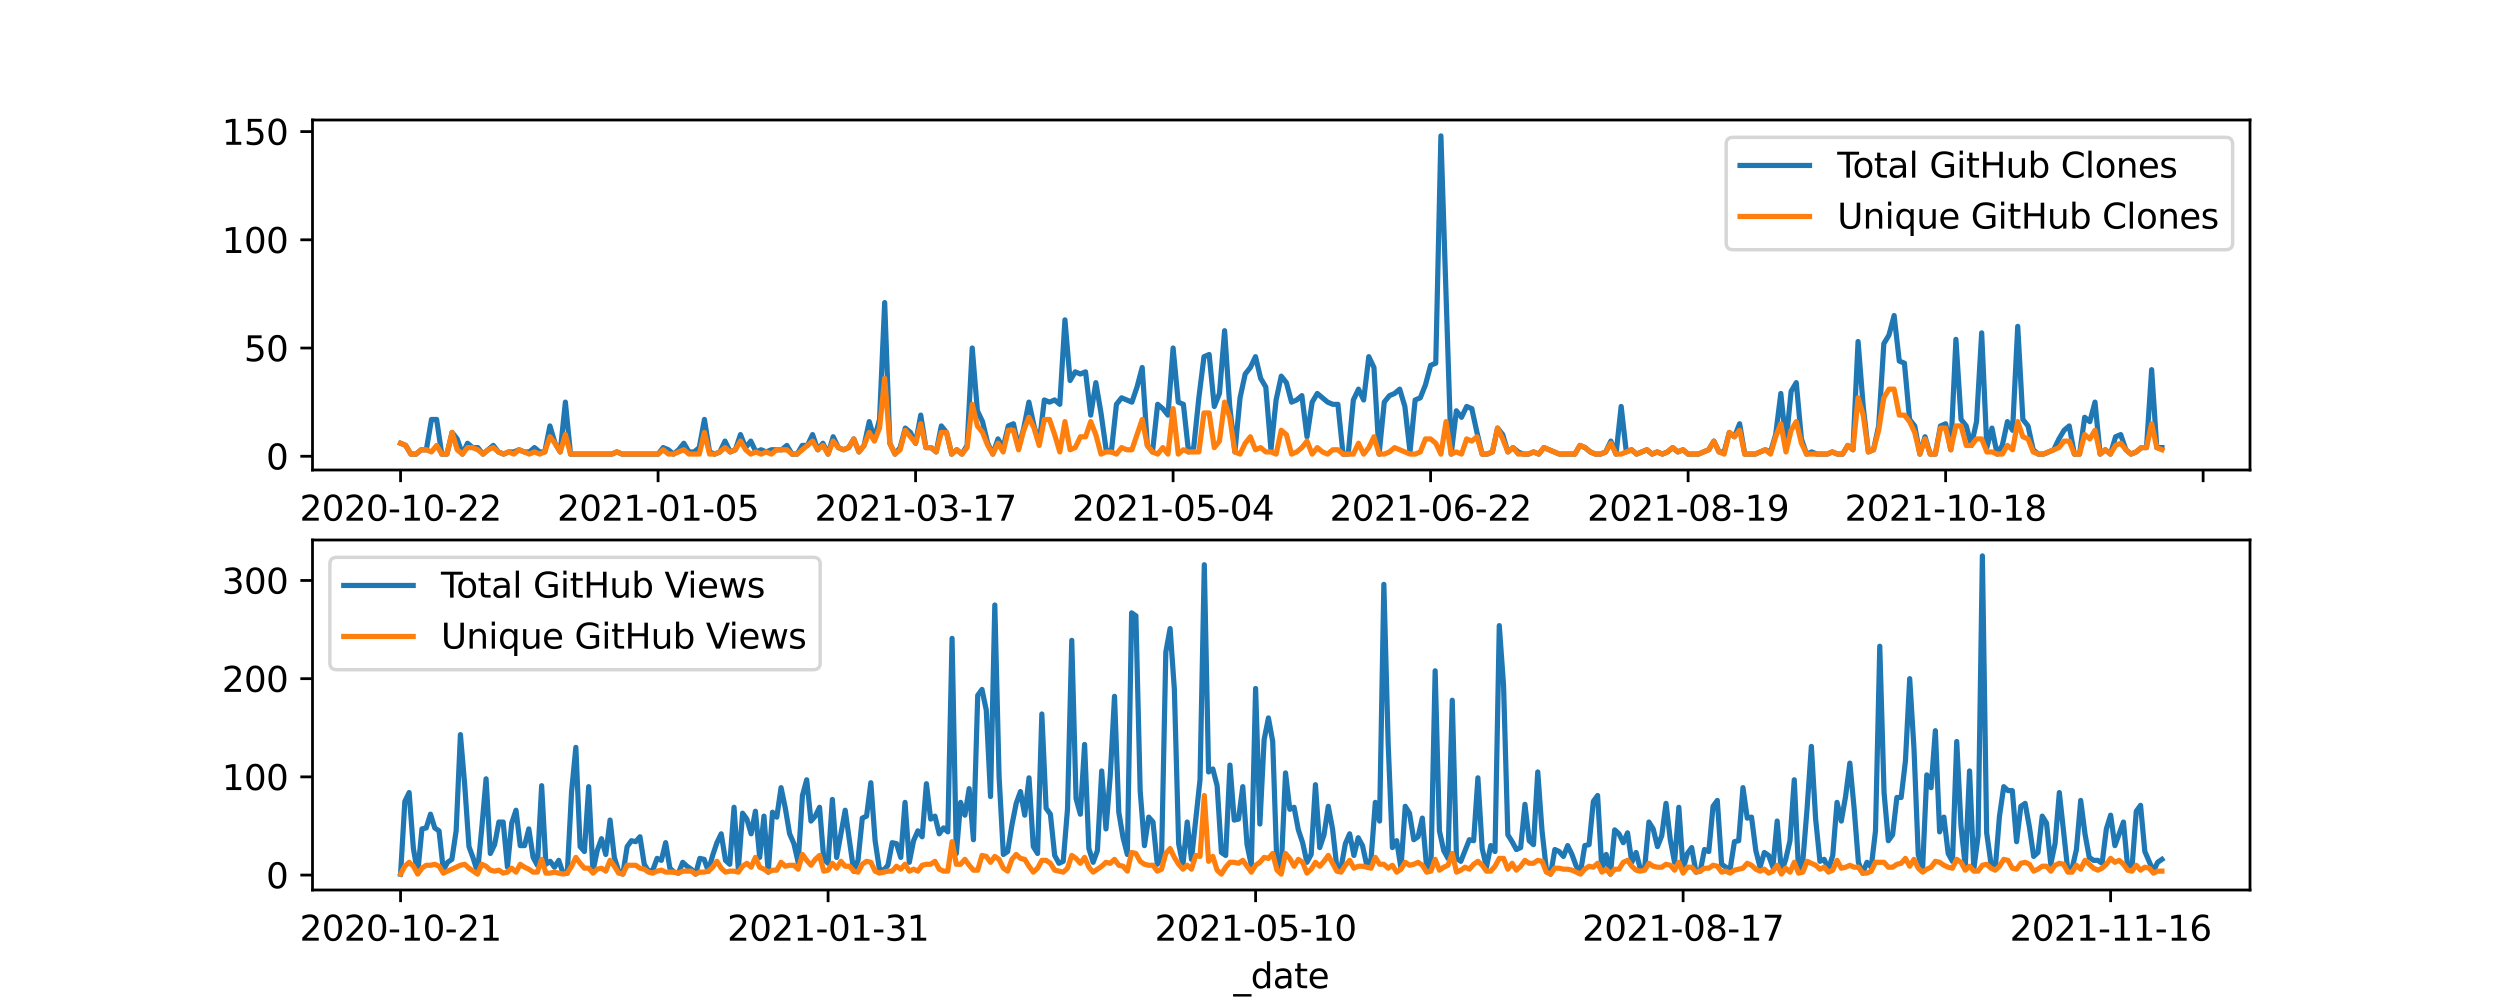 <?xml version="1.0" encoding="utf-8" standalone="no"?>
<!DOCTYPE svg PUBLIC "-//W3C//DTD SVG 1.1//EN"
  "http://www.w3.org/Graphics/SVG/1.1/DTD/svg11.dtd">
<svg xmlns:xlink="http://www.w3.org/1999/xlink" width="720pt" height="288pt" viewBox="0 0 720 288" xmlns="http://www.w3.org/2000/svg" version="1.1">
 <defs>
  <style type="text/css">*{stroke-linejoin: round; stroke-linecap: butt}</style>
 </defs>
 <g id="figure_1">
  <g id="patch_1">
   <path d="M 0 288 
L 720 288 
L 720 0 
L 0 0 
z
" style="fill: #ffffff"/>
  </g>
  <g id="axes_1">
   <g id="patch_2">
    <path d="M 90 135.36 
L 648 135.36 
L 648 34.56 
L 90 34.56 
z
" style="fill: #ffffff"/>
   </g>
   <g id="matplotlib.axis_1">
    <g id="xtick_1">
     <g id="line2d_1">
      <defs>
       <path id="m0b7c41b68e" d="M 0 0 
L 0 3.5 
" style="stroke: #000000; stroke-width: 0.8"/>
      </defs>
      <g>
       <use xlink:href="#m0b7c41b68e" x="115.364" y="135.36" style="stroke: #000000; stroke-width: 0.8"/>
      </g>
     </g>
     <g id="text_1">
      <!-- 2020-10-22 -->
      <g transform="translate(86.306 149.958)scale(0.1 -0.1)">
       <defs>
        <path id="DejaVuSans-32" d="M 1228 531 
L 3431 531 
L 3431 0 
L 469 0 
L 469 531 
Q 828 903 1448 1529 
Q 2069 2156 2228 2338 
Q 2531 2678 2651 2914 
Q 2772 3150 2772 3378 
Q 2772 3750 2511 3984 
Q 2250 4219 1831 4219 
Q 1534 4219 1204 4116 
Q 875 4013 500 3803 
L 500 4441 
Q 881 4594 1212 4672 
Q 1544 4750 1819 4750 
Q 2544 4750 2975 4387 
Q 3406 4025 3406 3419 
Q 3406 3131 3298 2873 
Q 3191 2616 2906 2266 
Q 2828 2175 2409 1742 
Q 1991 1309 1228 531 
z
" transform="scale(0.016)"/>
        <path id="DejaVuSans-30" d="M 2034 4250 
Q 1547 4250 1301 3770 
Q 1056 3291 1056 2328 
Q 1056 1369 1301 889 
Q 1547 409 2034 409 
Q 2525 409 2770 889 
Q 3016 1369 3016 2328 
Q 3016 3291 2770 3770 
Q 2525 4250 2034 4250 
z
M 2034 4750 
Q 2819 4750 3233 4129 
Q 3647 3509 3647 2328 
Q 3647 1150 3233 529 
Q 2819 -91 2034 -91 
Q 1250 -91 836 529 
Q 422 1150 422 2328 
Q 422 3509 836 4129 
Q 1250 4750 2034 4750 
z
" transform="scale(0.016)"/>
        <path id="DejaVuSans-2d" d="M 313 2009 
L 1997 2009 
L 1997 1497 
L 313 1497 
L 313 2009 
z
" transform="scale(0.016)"/>
        <path id="DejaVuSans-31" d="M 794 531 
L 1825 531 
L 1825 4091 
L 703 3866 
L 703 4441 
L 1819 4666 
L 2450 4666 
L 2450 531 
L 3481 531 
L 3481 0 
L 794 0 
L 794 531 
z
" transform="scale(0.016)"/>
       </defs>
       <use xlink:href="#DejaVuSans-32"/>
       <use xlink:href="#DejaVuSans-30" x="63.623"/>
       <use xlink:href="#DejaVuSans-32" x="127.246"/>
       <use xlink:href="#DejaVuSans-30" x="190.869"/>
       <use xlink:href="#DejaVuSans-2d" x="254.492"/>
       <use xlink:href="#DejaVuSans-31" x="290.576"/>
       <use xlink:href="#DejaVuSans-30" x="354.199"/>
       <use xlink:href="#DejaVuSans-2d" x="417.822"/>
       <use xlink:href="#DejaVuSans-32" x="453.906"/>
       <use xlink:href="#DejaVuSans-32" x="517.529"/>
      </g>
     </g>
    </g>
    <g id="xtick_2">
     <g id="line2d_2">
      <g>
       <use xlink:href="#m0b7c41b68e" x="189.526" y="135.36" style="stroke: #000000; stroke-width: 0.8"/>
      </g>
     </g>
     <g id="text_2">
      <!-- 2021-01-05 -->
      <g transform="translate(160.469 149.958)scale(0.1 -0.1)">
       <defs>
        <path id="DejaVuSans-35" d="M 691 4666 
L 3169 4666 
L 3169 4134 
L 1269 4134 
L 1269 2991 
Q 1406 3038 1543 3061 
Q 1681 3084 1819 3084 
Q 2600 3084 3056 2656 
Q 3513 2228 3513 1497 
Q 3513 744 3044 326 
Q 2575 -91 1722 -91 
Q 1428 -91 1123 -41 
Q 819 9 494 109 
L 494 744 
Q 775 591 1075 516 
Q 1375 441 1709 441 
Q 2250 441 2565 725 
Q 2881 1009 2881 1497 
Q 2881 1984 2565 2268 
Q 2250 2553 1709 2553 
Q 1456 2553 1204 2497 
Q 953 2441 691 2322 
L 691 4666 
z
" transform="scale(0.016)"/>
       </defs>
       <use xlink:href="#DejaVuSans-32"/>
       <use xlink:href="#DejaVuSans-30" x="63.623"/>
       <use xlink:href="#DejaVuSans-32" x="127.246"/>
       <use xlink:href="#DejaVuSans-31" x="190.869"/>
       <use xlink:href="#DejaVuSans-2d" x="254.492"/>
       <use xlink:href="#DejaVuSans-30" x="290.576"/>
       <use xlink:href="#DejaVuSans-31" x="354.199"/>
       <use xlink:href="#DejaVuSans-2d" x="417.822"/>
       <use xlink:href="#DejaVuSans-30" x="453.906"/>
       <use xlink:href="#DejaVuSans-35" x="517.529"/>
      </g>
     </g>
    </g>
    <g id="xtick_3">
     <g id="line2d_3">
      <g>
       <use xlink:href="#m0b7c41b68e" x="263.689" y="135.36" style="stroke: #000000; stroke-width: 0.8"/>
      </g>
     </g>
     <g id="text_3">
      <!-- 2021-03-17 -->
      <g transform="translate(234.631 149.958)scale(0.1 -0.1)">
       <defs>
        <path id="DejaVuSans-33" d="M 2597 2516 
Q 3050 2419 3304 2112 
Q 3559 1806 3559 1356 
Q 3559 666 3084 287 
Q 2609 -91 1734 -91 
Q 1441 -91 1130 -33 
Q 819 25 488 141 
L 488 750 
Q 750 597 1062 519 
Q 1375 441 1716 441 
Q 2309 441 2620 675 
Q 2931 909 2931 1356 
Q 2931 1769 2642 2001 
Q 2353 2234 1838 2234 
L 1294 2234 
L 1294 2753 
L 1863 2753 
Q 2328 2753 2575 2939 
Q 2822 3125 2822 3475 
Q 2822 3834 2567 4026 
Q 2313 4219 1838 4219 
Q 1578 4219 1281 4162 
Q 984 4106 628 3988 
L 628 4550 
Q 988 4650 1302 4700 
Q 1616 4750 1894 4750 
Q 2613 4750 3031 4423 
Q 3450 4097 3450 3541 
Q 3450 3153 3228 2886 
Q 3006 2619 2597 2516 
z
" transform="scale(0.016)"/>
        <path id="DejaVuSans-37" d="M 525 4666 
L 3525 4666 
L 3525 4397 
L 1831 0 
L 1172 0 
L 2766 4134 
L 525 4134 
L 525 4666 
z
" transform="scale(0.016)"/>
       </defs>
       <use xlink:href="#DejaVuSans-32"/>
       <use xlink:href="#DejaVuSans-30" x="63.623"/>
       <use xlink:href="#DejaVuSans-32" x="127.246"/>
       <use xlink:href="#DejaVuSans-31" x="190.869"/>
       <use xlink:href="#DejaVuSans-2d" x="254.492"/>
       <use xlink:href="#DejaVuSans-30" x="290.576"/>
       <use xlink:href="#DejaVuSans-33" x="354.199"/>
       <use xlink:href="#DejaVuSans-2d" x="417.822"/>
       <use xlink:href="#DejaVuSans-31" x="453.906"/>
       <use xlink:href="#DejaVuSans-37" x="517.529"/>
      </g>
     </g>
    </g>
    <g id="xtick_4">
     <g id="line2d_4">
      <g>
       <use xlink:href="#m0b7c41b68e" x="337.852" y="135.36" style="stroke: #000000; stroke-width: 0.8"/>
      </g>
     </g>
     <g id="text_4">
      <!-- 2021-05-04 -->
      <g transform="translate(308.794 149.958)scale(0.1 -0.1)">
       <defs>
        <path id="DejaVuSans-34" d="M 2419 4116 
L 825 1625 
L 2419 1625 
L 2419 4116 
z
M 2253 4666 
L 3047 4666 
L 3047 1625 
L 3713 1625 
L 3713 1100 
L 3047 1100 
L 3047 0 
L 2419 0 
L 2419 1100 
L 313 1100 
L 313 1709 
L 2253 4666 
z
" transform="scale(0.016)"/>
       </defs>
       <use xlink:href="#DejaVuSans-32"/>
       <use xlink:href="#DejaVuSans-30" x="63.623"/>
       <use xlink:href="#DejaVuSans-32" x="127.246"/>
       <use xlink:href="#DejaVuSans-31" x="190.869"/>
       <use xlink:href="#DejaVuSans-2d" x="254.492"/>
       <use xlink:href="#DejaVuSans-30" x="290.576"/>
       <use xlink:href="#DejaVuSans-35" x="354.199"/>
       <use xlink:href="#DejaVuSans-2d" x="417.822"/>
       <use xlink:href="#DejaVuSans-30" x="453.906"/>
       <use xlink:href="#DejaVuSans-34" x="517.529"/>
      </g>
     </g>
    </g>
    <g id="xtick_5">
     <g id="line2d_5">
      <g>
       <use xlink:href="#m0b7c41b68e" x="412.014" y="135.36" style="stroke: #000000; stroke-width: 0.8"/>
      </g>
     </g>
     <g id="text_5">
      <!-- 2021-06-22 -->
      <g transform="translate(382.957 149.958)scale(0.1 -0.1)">
       <defs>
        <path id="DejaVuSans-36" d="M 2113 2584 
Q 1688 2584 1439 2293 
Q 1191 2003 1191 1497 
Q 1191 994 1439 701 
Q 1688 409 2113 409 
Q 2538 409 2786 701 
Q 3034 994 3034 1497 
Q 3034 2003 2786 2293 
Q 2538 2584 2113 2584 
z
M 3366 4563 
L 3366 3988 
Q 3128 4100 2886 4159 
Q 2644 4219 2406 4219 
Q 1781 4219 1451 3797 
Q 1122 3375 1075 2522 
Q 1259 2794 1537 2939 
Q 1816 3084 2150 3084 
Q 2853 3084 3261 2657 
Q 3669 2231 3669 1497 
Q 3669 778 3244 343 
Q 2819 -91 2113 -91 
Q 1303 -91 875 529 
Q 447 1150 447 2328 
Q 447 3434 972 4092 
Q 1497 4750 2381 4750 
Q 2619 4750 2861 4703 
Q 3103 4656 3366 4563 
z
" transform="scale(0.016)"/>
       </defs>
       <use xlink:href="#DejaVuSans-32"/>
       <use xlink:href="#DejaVuSans-30" x="63.623"/>
       <use xlink:href="#DejaVuSans-32" x="127.246"/>
       <use xlink:href="#DejaVuSans-31" x="190.869"/>
       <use xlink:href="#DejaVuSans-2d" x="254.492"/>
       <use xlink:href="#DejaVuSans-30" x="290.576"/>
       <use xlink:href="#DejaVuSans-36" x="354.199"/>
       <use xlink:href="#DejaVuSans-2d" x="417.822"/>
       <use xlink:href="#DejaVuSans-32" x="453.906"/>
       <use xlink:href="#DejaVuSans-32" x="517.529"/>
      </g>
     </g>
    </g>
    <g id="xtick_6">
     <g id="line2d_6">
      <g>
       <use xlink:href="#m0b7c41b68e" x="486.177" y="135.36" style="stroke: #000000; stroke-width: 0.8"/>
      </g>
     </g>
     <g id="text_6">
      <!-- 2021-08-19 -->
      <g transform="translate(457.119 149.958)scale(0.1 -0.1)">
       <defs>
        <path id="DejaVuSans-38" d="M 2034 2216 
Q 1584 2216 1326 1975 
Q 1069 1734 1069 1313 
Q 1069 891 1326 650 
Q 1584 409 2034 409 
Q 2484 409 2743 651 
Q 3003 894 3003 1313 
Q 3003 1734 2745 1975 
Q 2488 2216 2034 2216 
z
M 1403 2484 
Q 997 2584 770 2862 
Q 544 3141 544 3541 
Q 544 4100 942 4425 
Q 1341 4750 2034 4750 
Q 2731 4750 3128 4425 
Q 3525 4100 3525 3541 
Q 3525 3141 3298 2862 
Q 3072 2584 2669 2484 
Q 3125 2378 3379 2068 
Q 3634 1759 3634 1313 
Q 3634 634 3220 271 
Q 2806 -91 2034 -91 
Q 1263 -91 848 271 
Q 434 634 434 1313 
Q 434 1759 690 2068 
Q 947 2378 1403 2484 
z
M 1172 3481 
Q 1172 3119 1398 2916 
Q 1625 2713 2034 2713 
Q 2441 2713 2670 2916 
Q 2900 3119 2900 3481 
Q 2900 3844 2670 4047 
Q 2441 4250 2034 4250 
Q 1625 4250 1398 4047 
Q 1172 3844 1172 3481 
z
" transform="scale(0.016)"/>
        <path id="DejaVuSans-39" d="M 703 97 
L 703 672 
Q 941 559 1184 500 
Q 1428 441 1663 441 
Q 2288 441 2617 861 
Q 2947 1281 2994 2138 
Q 2813 1869 2534 1725 
Q 2256 1581 1919 1581 
Q 1219 1581 811 2004 
Q 403 2428 403 3163 
Q 403 3881 828 4315 
Q 1253 4750 1959 4750 
Q 2769 4750 3195 4129 
Q 3622 3509 3622 2328 
Q 3622 1225 3098 567 
Q 2575 -91 1691 -91 
Q 1453 -91 1209 -44 
Q 966 3 703 97 
z
M 1959 2075 
Q 2384 2075 2632 2365 
Q 2881 2656 2881 3163 
Q 2881 3666 2632 3958 
Q 2384 4250 1959 4250 
Q 1534 4250 1286 3958 
Q 1038 3666 1038 3163 
Q 1038 2656 1286 2365 
Q 1534 2075 1959 2075 
z
" transform="scale(0.016)"/>
       </defs>
       <use xlink:href="#DejaVuSans-32"/>
       <use xlink:href="#DejaVuSans-30" x="63.623"/>
       <use xlink:href="#DejaVuSans-32" x="127.246"/>
       <use xlink:href="#DejaVuSans-31" x="190.869"/>
       <use xlink:href="#DejaVuSans-2d" x="254.492"/>
       <use xlink:href="#DejaVuSans-30" x="290.576"/>
       <use xlink:href="#DejaVuSans-38" x="354.199"/>
       <use xlink:href="#DejaVuSans-2d" x="417.822"/>
       <use xlink:href="#DejaVuSans-31" x="453.906"/>
       <use xlink:href="#DejaVuSans-39" x="517.529"/>
      </g>
     </g>
    </g>
    <g id="xtick_7">
     <g id="line2d_7">
      <g>
       <use xlink:href="#m0b7c41b68e" x="560.34" y="135.36" style="stroke: #000000; stroke-width: 0.8"/>
      </g>
     </g>
     <g id="text_7">
      <!-- 2021-10-18 -->
      <g transform="translate(531.282 149.958)scale(0.1 -0.1)">
       <use xlink:href="#DejaVuSans-32"/>
       <use xlink:href="#DejaVuSans-30" x="63.623"/>
       <use xlink:href="#DejaVuSans-32" x="127.246"/>
       <use xlink:href="#DejaVuSans-31" x="190.869"/>
       <use xlink:href="#DejaVuSans-2d" x="254.492"/>
       <use xlink:href="#DejaVuSans-31" x="290.576"/>
       <use xlink:href="#DejaVuSans-30" x="354.199"/>
       <use xlink:href="#DejaVuSans-2d" x="417.822"/>
       <use xlink:href="#DejaVuSans-31" x="453.906"/>
       <use xlink:href="#DejaVuSans-38" x="517.529"/>
      </g>
     </g>
    </g>
    <g id="xtick_8">
     <g id="line2d_8">
      <g>
       <use xlink:href="#m0b7c41b68e" x="634.502" y="135.36" style="stroke: #000000; stroke-width: 0.8"/>
      </g>
     </g>
    </g>
    <g id="text_8">
     <!-- _date -->
     <g transform="translate(355.225 163.637)scale(0.1 -0.1)">
      <defs>
       <path id="DejaVuSans-5f" d="M 3263 -1063 
L 3263 -1509 
L -63 -1509 
L -63 -1063 
L 3263 -1063 
z
" transform="scale(0.016)"/>
       <path id="DejaVuSans-64" d="M 2906 2969 
L 2906 4863 
L 3481 4863 
L 3481 0 
L 2906 0 
L 2906 525 
Q 2725 213 2448 61 
Q 2172 -91 1784 -91 
Q 1150 -91 751 415 
Q 353 922 353 1747 
Q 353 2572 751 3078 
Q 1150 3584 1784 3584 
Q 2172 3584 2448 3432 
Q 2725 3281 2906 2969 
z
M 947 1747 
Q 947 1113 1208 752 
Q 1469 391 1925 391 
Q 2381 391 2643 752 
Q 2906 1113 2906 1747 
Q 2906 2381 2643 2742 
Q 2381 3103 1925 3103 
Q 1469 3103 1208 2742 
Q 947 2381 947 1747 
z
" transform="scale(0.016)"/>
       <path id="DejaVuSans-61" d="M 2194 1759 
Q 1497 1759 1228 1600 
Q 959 1441 959 1056 
Q 959 750 1161 570 
Q 1363 391 1709 391 
Q 2188 391 2477 730 
Q 2766 1069 2766 1631 
L 2766 1759 
L 2194 1759 
z
M 3341 1997 
L 3341 0 
L 2766 0 
L 2766 531 
Q 2569 213 2275 61 
Q 1981 -91 1556 -91 
Q 1019 -91 701 211 
Q 384 513 384 1019 
Q 384 1609 779 1909 
Q 1175 2209 1959 2209 
L 2766 2209 
L 2766 2266 
Q 2766 2663 2505 2880 
Q 2244 3097 1772 3097 
Q 1472 3097 1187 3025 
Q 903 2953 641 2809 
L 641 3341 
Q 956 3463 1253 3523 
Q 1550 3584 1831 3584 
Q 2591 3584 2966 3190 
Q 3341 2797 3341 1997 
z
" transform="scale(0.016)"/>
       <path id="DejaVuSans-74" d="M 1172 4494 
L 1172 3500 
L 2356 3500 
L 2356 3053 
L 1172 3053 
L 1172 1153 
Q 1172 725 1289 603 
Q 1406 481 1766 481 
L 2356 481 
L 2356 0 
L 1766 0 
Q 1100 0 847 248 
Q 594 497 594 1153 
L 594 3053 
L 172 3053 
L 172 3500 
L 594 3500 
L 594 4494 
L 1172 4494 
z
" transform="scale(0.016)"/>
       <path id="DejaVuSans-65" d="M 3597 1894 
L 3597 1613 
L 953 1613 
Q 991 1019 1311 708 
Q 1631 397 2203 397 
Q 2534 397 2845 478 
Q 3156 559 3463 722 
L 3463 178 
Q 3153 47 2828 -22 
Q 2503 -91 2169 -91 
Q 1331 -91 842 396 
Q 353 884 353 1716 
Q 353 2575 817 3079 
Q 1281 3584 2069 3584 
Q 2775 3584 3186 3129 
Q 3597 2675 3597 1894 
z
M 3022 2063 
Q 3016 2534 2758 2815 
Q 2500 3097 2075 3097 
Q 1594 3097 1305 2825 
Q 1016 2553 972 2059 
L 3022 2063 
z
" transform="scale(0.016)"/>
      </defs>
      <use xlink:href="#DejaVuSans-5f"/>
      <use xlink:href="#DejaVuSans-64" x="50"/>
      <use xlink:href="#DejaVuSans-61" x="113.477"/>
      <use xlink:href="#DejaVuSans-74" x="174.756"/>
      <use xlink:href="#DejaVuSans-65" x="213.965"/>
     </g>
    </g>
   </g>
   <g id="matplotlib.axis_2">
    <g id="ytick_1">
     <g id="line2d_9">
      <defs>
       <path id="m172d0bfeea" d="M 0 0 
L -3.5 0 
" style="stroke: #000000; stroke-width: 0.8"/>
      </defs>
      <g>
       <use xlink:href="#m172d0bfeea" x="90" y="131.402" style="stroke: #000000; stroke-width: 0.8"/>
      </g>
     </g>
     <g id="text_9">
      <!-- 0 -->
      <g transform="translate(76.638 135.201)scale(0.1 -0.1)">
       <use xlink:href="#DejaVuSans-30"/>
      </g>
     </g>
    </g>
    <g id="ytick_2">
     <g id="line2d_10">
      <g>
       <use xlink:href="#m172d0bfeea" x="90" y="100.233" style="stroke: #000000; stroke-width: 0.8"/>
      </g>
     </g>
     <g id="text_10">
      <!-- 50 -->
      <g transform="translate(70.275 104.032)scale(0.1 -0.1)">
       <use xlink:href="#DejaVuSans-35"/>
       <use xlink:href="#DejaVuSans-30" x="63.623"/>
      </g>
     </g>
    </g>
    <g id="ytick_3">
     <g id="line2d_11">
      <g>
       <use xlink:href="#m172d0bfeea" x="90" y="69.064" style="stroke: #000000; stroke-width: 0.8"/>
      </g>
     </g>
     <g id="text_11">
      <!-- 100 -->
      <g transform="translate(63.913 72.863)scale(0.1 -0.1)">
       <use xlink:href="#DejaVuSans-31"/>
       <use xlink:href="#DejaVuSans-30" x="63.623"/>
       <use xlink:href="#DejaVuSans-30" x="127.246"/>
      </g>
     </g>
    </g>
    <g id="ytick_4">
     <g id="line2d_12">
      <g>
       <use xlink:href="#m172d0bfeea" x="90" y="37.895" style="stroke: #000000; stroke-width: 0.8"/>
      </g>
     </g>
     <g id="text_12">
      <!-- 150 -->
      <g transform="translate(63.913 41.694)scale(0.1 -0.1)">
       <use xlink:href="#DejaVuSans-31"/>
       <use xlink:href="#DejaVuSans-35" x="63.623"/>
       <use xlink:href="#DejaVuSans-30" x="127.246"/>
      </g>
     </g>
    </g>
   </g>
   <g id="line2d_13">
    <path d="M 115.364 127.661 
L 116.847 128.285 
L 118.33 130.778 
L 119.813 130.778 
L 121.297 129.531 
L 122.78 129.531 
L 124.263 120.804 
L 125.746 120.804 
L 127.23 130.778 
L 128.713 130.778 
L 130.196 124.544 
L 131.679 126.415 
L 133.163 130.778 
L 134.646 127.661 
L 136.129 128.908 
L 137.612 128.908 
L 139.096 130.778 
L 142.062 128.285 
L 143.545 130.155 
L 145.029 130.778 
L 146.512 130.155 
L 147.995 130.155 
L 149.478 129.531 
L 150.962 130.155 
L 152.445 130.155 
L 153.928 128.908 
L 155.411 130.155 
L 156.895 130.155 
L 158.378 122.674 
L 159.861 127.661 
L 161.344 130.155 
L 162.828 115.817 
L 164.311 130.778 
L 176.177 130.778 
L 177.66 130.155 
L 179.144 130.778 
L 189.526 130.778 
L 191.01 128.908 
L 192.493 129.531 
L 193.976 130.778 
L 195.459 129.531 
L 196.943 127.661 
L 198.426 130.155 
L 199.909 130.155 
L 201.392 128.908 
L 202.876 120.804 
L 204.359 130.155 
L 205.842 130.778 
L 207.325 130.155 
L 208.809 127.038 
L 210.292 130.155 
L 211.775 129.531 
L 213.258 125.168 
L 214.742 128.908 
L 216.225 127.038 
L 217.708 130.155 
L 219.191 129.531 
L 220.675 130.155 
L 222.158 129.531 
L 225.124 129.531 
L 226.608 128.285 
L 228.091 130.778 
L 229.574 130.778 
L 231.057 128.285 
L 232.541 128.285 
L 234.024 125.168 
L 235.507 129.531 
L 236.99 127.661 
L 238.474 130.778 
L 239.957 125.791 
L 241.44 128.908 
L 242.923 129.531 
L 244.407 128.908 
L 245.89 126.415 
L 247.373 130.155 
L 248.856 128.285 
L 250.34 121.428 
L 251.823 126.415 
L 253.306 120.804 
L 254.789 87.142 
L 256.273 127.661 
L 257.756 130.778 
L 259.239 128.908 
L 260.722 123.298 
L 262.206 124.544 
L 263.689 127.661 
L 265.172 119.557 
L 266.656 128.908 
L 268.139 128.908 
L 269.622 130.155 
L 271.105 122.674 
L 272.589 124.544 
L 274.072 130.778 
L 275.555 129.531 
L 277.038 130.778 
L 278.522 128.285 
L 280.005 100.233 
L 281.488 118.311 
L 282.971 121.428 
L 284.455 127.661 
L 285.938 130.778 
L 287.421 126.415 
L 288.904 128.908 
L 290.388 122.674 
L 291.871 122.051 
L 293.354 128.908 
L 294.837 123.298 
L 296.321 115.817 
L 297.804 122.674 
L 299.287 127.661 
L 300.77 115.194 
L 302.254 115.817 
L 303.737 115.194 
L 305.22 116.441 
L 306.703 92.129 
L 308.187 109.583 
L 309.67 107.09 
L 311.153 107.713 
L 312.636 107.09 
L 314.12 119.557 
L 315.603 110.207 
L 317.086 118.934 
L 318.569 129.531 
L 320.053 130.155 
L 321.536 116.441 
L 323.019 114.57 
L 325.986 115.817 
L 327.469 111.454 
L 328.952 105.843 
L 330.435 128.285 
L 331.919 130.155 
L 333.402 116.441 
L 334.885 117.687 
L 336.368 119.557 
L 337.852 100.233 
L 339.335 115.817 
L 340.818 116.441 
L 342.301 130.155 
L 343.785 128.908 
L 345.268 114.57 
L 346.751 102.726 
L 348.234 102.103 
L 349.718 117.064 
L 351.201 113.324 
L 352.684 95.246 
L 354.167 117.064 
L 355.651 130.155 
L 357.134 114.57 
L 358.617 107.713 
L 360.1 105.843 
L 361.584 102.726 
L 363.067 108.96 
L 364.55 111.454 
L 366.033 129.531 
L 367.517 115.194 
L 369 108.337 
L 370.483 110.207 
L 371.967 115.817 
L 373.45 115.194 
L 374.933 113.947 
L 376.416 125.791 
L 377.9 115.817 
L 379.383 113.324 
L 382.349 115.817 
L 383.833 116.441 
L 385.316 116.441 
L 386.799 130.778 
L 388.282 130.778 
L 389.766 115.194 
L 391.249 112.077 
L 392.732 115.194 
L 394.215 102.726 
L 395.699 105.843 
L 397.182 130.778 
L 398.665 115.817 
L 400.148 113.947 
L 401.632 113.324 
L 403.115 112.077 
L 404.598 117.064 
L 406.081 130.155 
L 407.565 115.194 
L 409.048 114.57 
L 410.531 110.83 
L 412.014 105.22 
L 413.498 104.596 
L 414.981 39.142 
L 417.947 130.778 
L 419.431 118.311 
L 420.914 120.181 
L 422.397 117.064 
L 423.88 117.687 
L 425.364 124.544 
L 426.847 130.778 
L 428.33 130.778 
L 429.813 130.155 
L 431.297 123.298 
L 432.78 125.168 
L 434.263 130.155 
L 435.746 128.908 
L 437.23 130.155 
L 438.713 130.778 
L 440.196 130.778 
L 441.679 130.155 
L 443.163 130.778 
L 444.646 128.908 
L 449.096 130.778 
L 453.545 130.778 
L 455.029 128.285 
L 456.512 128.908 
L 457.995 130.155 
L 459.478 130.778 
L 460.962 130.778 
L 462.445 130.155 
L 463.928 127.038 
L 465.411 130.778 
L 466.895 117.064 
L 468.378 130.155 
L 469.861 129.531 
L 471.344 130.778 
L 474.311 129.531 
L 475.794 130.778 
L 477.278 130.155 
L 478.761 130.778 
L 480.244 130.155 
L 481.727 128.908 
L 483.211 130.155 
L 484.694 129.531 
L 486.177 130.778 
L 489.144 130.778 
L 492.11 129.531 
L 493.593 127.038 
L 495.077 130.155 
L 496.56 130.155 
L 498.043 124.544 
L 499.526 125.791 
L 501.01 122.051 
L 502.493 130.778 
L 505.459 130.778 
L 508.426 129.531 
L 509.909 130.155 
L 511.392 125.168 
L 512.876 113.324 
L 514.359 127.661 
L 515.842 112.7 
L 517.325 110.207 
L 518.809 126.415 
L 520.292 130.778 
L 521.775 130.155 
L 523.258 130.778 
L 526.225 130.778 
L 527.708 130.155 
L 529.191 130.778 
L 530.675 130.778 
L 532.158 128.285 
L 533.641 129.531 
L 535.124 98.363 
L 536.608 117.064 
L 538.091 130.155 
L 539.574 129.531 
L 541.057 122.674 
L 542.541 98.986 
L 544.024 96.492 
L 545.507 90.882 
L 546.99 103.973 
L 548.474 104.596 
L 549.957 120.804 
L 551.44 122.674 
L 552.923 130.778 
L 554.407 125.791 
L 555.89 130.778 
L 557.373 130.778 
L 558.856 122.674 
L 560.34 122.051 
L 561.823 129.531 
L 563.306 97.739 
L 564.789 120.804 
L 566.273 122.674 
L 567.756 128.285 
L 569.239 121.428 
L 570.722 95.869 
L 572.206 128.908 
L 573.689 123.298 
L 575.172 130.778 
L 576.656 128.285 
L 578.139 121.428 
L 579.622 123.921 
L 581.105 93.999 
L 582.589 120.804 
L 584.072 122.674 
L 585.555 129.531 
L 587.038 130.778 
L 588.522 130.778 
L 591.488 129.531 
L 592.971 126.415 
L 594.455 123.921 
L 595.938 122.674 
L 597.421 130.778 
L 598.904 130.778 
L 600.388 120.181 
L 601.871 121.428 
L 603.354 115.817 
L 604.837 130.778 
L 606.321 129.531 
L 607.804 130.778 
L 609.287 125.791 
L 610.77 125.168 
L 612.254 129.531 
L 613.737 130.778 
L 615.22 130.155 
L 616.703 128.908 
L 618.187 128.908 
L 619.67 106.466 
L 621.153 128.908 
L 622.636 128.908 
L 622.636 128.908 
" clip-path="url(#p54d83f868d)" style="fill: none; stroke: #1f77b4; stroke-width: 1.5; stroke-linecap: square"/>
   </g>
   <g id="line2d_14">
    <path d="M 115.364 127.661 
L 116.847 128.285 
L 118.33 130.778 
L 119.813 130.778 
L 121.297 129.531 
L 122.78 129.531 
L 124.263 130.155 
L 125.746 128.285 
L 127.23 130.778 
L 128.713 130.778 
L 130.196 124.544 
L 131.679 129.531 
L 133.163 130.778 
L 134.646 128.908 
L 136.129 128.908 
L 137.612 129.531 
L 139.096 130.778 
L 140.579 129.531 
L 142.062 128.908 
L 143.545 130.155 
L 145.029 130.778 
L 146.512 130.155 
L 147.995 130.778 
L 149.478 129.531 
L 152.445 130.778 
L 153.928 130.155 
L 155.411 130.778 
L 156.895 130.155 
L 158.378 125.791 
L 159.861 127.661 
L 161.344 130.155 
L 162.828 125.168 
L 164.311 130.778 
L 176.177 130.778 
L 177.66 130.155 
L 179.144 130.778 
L 189.526 130.778 
L 191.01 129.531 
L 192.493 130.778 
L 193.976 130.778 
L 196.943 129.531 
L 198.426 130.778 
L 201.392 130.778 
L 202.876 124.544 
L 204.359 130.778 
L 205.842 130.778 
L 207.325 130.155 
L 208.809 128.908 
L 210.292 130.155 
L 211.775 129.531 
L 213.258 127.038 
L 214.742 129.531 
L 216.225 130.778 
L 217.708 130.155 
L 219.191 130.778 
L 220.675 130.155 
L 222.158 130.778 
L 223.641 129.531 
L 226.608 129.531 
L 228.091 130.778 
L 229.574 130.778 
L 234.024 127.038 
L 235.507 129.531 
L 236.99 128.285 
L 238.474 130.778 
L 239.957 127.038 
L 241.44 128.908 
L 242.923 129.531 
L 244.407 128.908 
L 245.89 126.415 
L 247.373 130.155 
L 248.856 128.285 
L 250.34 124.544 
L 251.823 127.038 
L 253.306 123.298 
L 254.789 108.96 
L 256.273 127.661 
L 257.756 130.778 
L 259.239 129.531 
L 260.722 123.921 
L 263.689 127.661 
L 265.172 122.051 
L 266.656 128.908 
L 268.139 128.908 
L 269.622 130.155 
L 271.105 124.544 
L 272.589 124.544 
L 274.072 130.778 
L 275.555 129.531 
L 277.038 130.778 
L 278.522 128.908 
L 280.005 116.441 
L 281.488 122.674 
L 282.971 124.544 
L 284.455 128.285 
L 285.938 130.778 
L 287.421 127.661 
L 288.904 130.155 
L 290.388 123.921 
L 291.871 123.921 
L 293.354 129.531 
L 294.837 123.921 
L 296.321 120.181 
L 297.804 123.298 
L 299.287 128.285 
L 300.77 120.804 
L 302.254 120.804 
L 303.737 125.168 
L 305.22 130.155 
L 306.703 121.428 
L 308.187 129.531 
L 309.67 128.908 
L 311.153 125.791 
L 312.636 125.791 
L 314.12 121.428 
L 315.603 125.168 
L 317.086 130.778 
L 318.569 130.155 
L 320.053 130.155 
L 321.536 130.778 
L 323.019 128.908 
L 324.502 129.531 
L 325.986 129.531 
L 328.952 120.804 
L 330.435 128.285 
L 331.919 130.155 
L 333.402 130.778 
L 334.885 128.908 
L 336.368 130.778 
L 337.852 117.687 
L 339.335 130.778 
L 340.818 129.531 
L 342.301 130.155 
L 345.268 130.155 
L 346.751 118.934 
L 348.234 118.934 
L 349.718 128.908 
L 351.201 127.038 
L 352.684 115.817 
L 354.167 120.181 
L 355.651 130.155 
L 357.134 130.778 
L 358.617 127.661 
L 360.1 125.791 
L 361.584 129.531 
L 363.067 128.908 
L 364.55 130.155 
L 366.033 130.155 
L 367.517 130.778 
L 369 123.921 
L 370.483 125.168 
L 371.967 130.778 
L 373.45 130.155 
L 374.933 128.908 
L 376.416 127.038 
L 377.9 130.778 
L 379.383 128.908 
L 380.866 130.155 
L 382.349 130.778 
L 383.833 129.531 
L 385.316 129.531 
L 386.799 130.778 
L 389.766 130.778 
L 391.249 127.661 
L 392.732 130.778 
L 394.215 128.908 
L 395.699 125.791 
L 397.182 130.778 
L 398.665 130.778 
L 400.148 130.155 
L 401.632 128.908 
L 406.081 130.778 
L 407.565 130.778 
L 409.048 130.155 
L 410.531 126.415 
L 412.014 126.415 
L 413.498 127.661 
L 414.981 130.778 
L 416.464 121.428 
L 417.947 130.778 
L 419.431 130.155 
L 420.914 130.778 
L 422.397 126.415 
L 423.88 127.038 
L 425.364 125.791 
L 426.847 130.778 
L 428.33 130.778 
L 429.813 130.155 
L 431.297 123.298 
L 432.78 126.415 
L 434.263 130.155 
L 435.746 128.908 
L 437.23 130.778 
L 440.196 130.778 
L 441.679 130.155 
L 443.163 130.778 
L 444.646 128.908 
L 449.096 130.778 
L 453.545 130.778 
L 455.029 128.285 
L 456.512 128.908 
L 457.995 130.155 
L 459.478 130.778 
L 460.962 130.778 
L 462.445 130.155 
L 463.928 127.661 
L 465.411 130.778 
L 466.895 130.778 
L 469.861 129.531 
L 471.344 130.778 
L 474.311 129.531 
L 475.794 130.778 
L 477.278 130.155 
L 478.761 130.778 
L 480.244 130.155 
L 481.727 128.908 
L 483.211 130.155 
L 484.694 129.531 
L 486.177 130.778 
L 489.144 130.778 
L 492.11 129.531 
L 493.593 127.038 
L 495.077 130.155 
L 496.56 130.778 
L 498.043 124.544 
L 499.526 125.791 
L 501.01 123.921 
L 502.493 130.778 
L 505.459 130.778 
L 508.426 129.531 
L 509.909 130.778 
L 511.392 125.791 
L 512.876 122.051 
L 514.359 130.155 
L 515.842 123.921 
L 517.325 121.428 
L 518.809 127.661 
L 520.292 130.778 
L 526.225 130.778 
L 527.708 130.155 
L 529.191 130.778 
L 530.675 130.778 
L 532.158 128.285 
L 533.641 129.531 
L 535.124 114.57 
L 536.608 119.557 
L 538.091 130.155 
L 539.574 129.531 
L 541.057 123.921 
L 542.541 114.57 
L 544.024 112.077 
L 545.507 112.077 
L 546.99 119.557 
L 548.474 119.557 
L 549.957 121.428 
L 551.44 124.544 
L 552.923 130.778 
L 554.407 126.415 
L 555.89 130.778 
L 557.373 130.778 
L 558.856 123.298 
L 560.34 123.298 
L 561.823 129.531 
L 563.306 122.674 
L 564.789 122.674 
L 566.273 128.285 
L 567.756 128.285 
L 569.239 126.415 
L 570.722 126.415 
L 572.206 130.155 
L 573.689 130.155 
L 575.172 130.778 
L 576.656 130.778 
L 578.139 128.285 
L 579.622 129.531 
L 581.105 121.428 
L 582.589 125.791 
L 584.072 126.415 
L 585.555 130.155 
L 587.038 130.778 
L 588.522 130.778 
L 592.971 128.908 
L 594.455 127.038 
L 595.938 127.038 
L 597.421 130.778 
L 598.904 130.778 
L 600.388 125.168 
L 601.871 126.415 
L 603.354 123.921 
L 604.837 130.778 
L 606.321 129.531 
L 607.804 130.778 
L 609.287 128.285 
L 610.77 127.661 
L 612.254 129.531 
L 613.737 130.778 
L 615.22 130.155 
L 616.703 128.908 
L 618.187 128.908 
L 619.67 122.051 
L 621.153 128.908 
L 622.636 129.531 
L 622.636 129.531 
" clip-path="url(#p54d83f868d)" style="fill: none; stroke: #ff7f0e; stroke-width: 1.5; stroke-linecap: square"/>
   </g>
   <g id="patch_3">
    <path d="M 90 135.36 
L 90 34.56 
" style="fill: none; stroke: #000000; stroke-width: 0.8; stroke-linejoin: miter; stroke-linecap: square"/>
   </g>
   <g id="patch_4">
    <path d="M 648 135.36 
L 648 34.56 
" style="fill: none; stroke: #000000; stroke-width: 0.8; stroke-linejoin: miter; stroke-linecap: square"/>
   </g>
   <g id="patch_5">
    <path d="M 90 135.36 
L 648 135.36 
" style="fill: none; stroke: #000000; stroke-width: 0.8; stroke-linejoin: miter; stroke-linecap: square"/>
   </g>
   <g id="patch_6">
    <path d="M 90 34.56 
L 648 34.56 
" style="fill: none; stroke: #000000; stroke-width: 0.8; stroke-linejoin: miter; stroke-linecap: square"/>
   </g>
   <g id="legend_1">
    <g id="patch_7">
     <path d="M 499.137 71.916 
L 641 71.916 
Q 643 71.916 643 69.916 
L 643 41.56 
Q 643 39.56 641 39.56 
L 499.137 39.56 
Q 497.137 39.56 497.137 41.56 
L 497.137 69.916 
Q 497.137 71.916 499.137 71.916 
z
" style="fill: #ffffff; opacity: 0.8; stroke: #cccccc; stroke-linejoin: miter"/>
    </g>
    <g id="line2d_15">
     <path d="M 501.137 47.658 
L 511.137 47.658 
L 521.138 47.658 
" style="fill: none; stroke: #1f77b4; stroke-width: 1.5; stroke-linecap: square"/>
    </g>
    <g id="text_13">
     <!-- Total GitHub Clones -->
     <g transform="translate(529.138 51.158)scale(0.1 -0.1)">
      <defs>
       <path id="DejaVuSans-54" d="M -19 4666 
L 3928 4666 
L 3928 4134 
L 2272 4134 
L 2272 0 
L 1638 0 
L 1638 4134 
L -19 4134 
L -19 4666 
z
" transform="scale(0.016)"/>
       <path id="DejaVuSans-6f" d="M 1959 3097 
Q 1497 3097 1228 2736 
Q 959 2375 959 1747 
Q 959 1119 1226 758 
Q 1494 397 1959 397 
Q 2419 397 2687 759 
Q 2956 1122 2956 1747 
Q 2956 2369 2687 2733 
Q 2419 3097 1959 3097 
z
M 1959 3584 
Q 2709 3584 3137 3096 
Q 3566 2609 3566 1747 
Q 3566 888 3137 398 
Q 2709 -91 1959 -91 
Q 1206 -91 779 398 
Q 353 888 353 1747 
Q 353 2609 779 3096 
Q 1206 3584 1959 3584 
z
" transform="scale(0.016)"/>
       <path id="DejaVuSans-6c" d="M 603 4863 
L 1178 4863 
L 1178 0 
L 603 0 
L 603 4863 
z
" transform="scale(0.016)"/>
       <path id="DejaVuSans-20" transform="scale(0.016)"/>
       <path id="DejaVuSans-47" d="M 3809 666 
L 3809 1919 
L 2778 1919 
L 2778 2438 
L 4434 2438 
L 4434 434 
Q 4069 175 3628 42 
Q 3188 -91 2688 -91 
Q 1594 -91 976 548 
Q 359 1188 359 2328 
Q 359 3472 976 4111 
Q 1594 4750 2688 4750 
Q 3144 4750 3555 4637 
Q 3966 4525 4313 4306 
L 4313 3634 
Q 3963 3931 3569 4081 
Q 3175 4231 2741 4231 
Q 1884 4231 1454 3753 
Q 1025 3275 1025 2328 
Q 1025 1384 1454 906 
Q 1884 428 2741 428 
Q 3075 428 3337 486 
Q 3600 544 3809 666 
z
" transform="scale(0.016)"/>
       <path id="DejaVuSans-69" d="M 603 3500 
L 1178 3500 
L 1178 0 
L 603 0 
L 603 3500 
z
M 603 4863 
L 1178 4863 
L 1178 4134 
L 603 4134 
L 603 4863 
z
" transform="scale(0.016)"/>
       <path id="DejaVuSans-48" d="M 628 4666 
L 1259 4666 
L 1259 2753 
L 3553 2753 
L 3553 4666 
L 4184 4666 
L 4184 0 
L 3553 0 
L 3553 2222 
L 1259 2222 
L 1259 0 
L 628 0 
L 628 4666 
z
" transform="scale(0.016)"/>
       <path id="DejaVuSans-75" d="M 544 1381 
L 544 3500 
L 1119 3500 
L 1119 1403 
Q 1119 906 1312 657 
Q 1506 409 1894 409 
Q 2359 409 2629 706 
Q 2900 1003 2900 1516 
L 2900 3500 
L 3475 3500 
L 3475 0 
L 2900 0 
L 2900 538 
Q 2691 219 2414 64 
Q 2138 -91 1772 -91 
Q 1169 -91 856 284 
Q 544 659 544 1381 
z
M 1991 3584 
L 1991 3584 
z
" transform="scale(0.016)"/>
       <path id="DejaVuSans-62" d="M 3116 1747 
Q 3116 2381 2855 2742 
Q 2594 3103 2138 3103 
Q 1681 3103 1420 2742 
Q 1159 2381 1159 1747 
Q 1159 1113 1420 752 
Q 1681 391 2138 391 
Q 2594 391 2855 752 
Q 3116 1113 3116 1747 
z
M 1159 2969 
Q 1341 3281 1617 3432 
Q 1894 3584 2278 3584 
Q 2916 3584 3314 3078 
Q 3713 2572 3713 1747 
Q 3713 922 3314 415 
Q 2916 -91 2278 -91 
Q 1894 -91 1617 61 
Q 1341 213 1159 525 
L 1159 0 
L 581 0 
L 581 4863 
L 1159 4863 
L 1159 2969 
z
" transform="scale(0.016)"/>
       <path id="DejaVuSans-43" d="M 4122 4306 
L 4122 3641 
Q 3803 3938 3442 4084 
Q 3081 4231 2675 4231 
Q 1875 4231 1450 3742 
Q 1025 3253 1025 2328 
Q 1025 1406 1450 917 
Q 1875 428 2675 428 
Q 3081 428 3442 575 
Q 3803 722 4122 1019 
L 4122 359 
Q 3791 134 3420 21 
Q 3050 -91 2638 -91 
Q 1578 -91 968 557 
Q 359 1206 359 2328 
Q 359 3453 968 4101 
Q 1578 4750 2638 4750 
Q 3056 4750 3426 4639 
Q 3797 4528 4122 4306 
z
" transform="scale(0.016)"/>
       <path id="DejaVuSans-6e" d="M 3513 2113 
L 3513 0 
L 2938 0 
L 2938 2094 
Q 2938 2591 2744 2837 
Q 2550 3084 2163 3084 
Q 1697 3084 1428 2787 
Q 1159 2491 1159 1978 
L 1159 0 
L 581 0 
L 581 3500 
L 1159 3500 
L 1159 2956 
Q 1366 3272 1645 3428 
Q 1925 3584 2291 3584 
Q 2894 3584 3203 3211 
Q 3513 2838 3513 2113 
z
" transform="scale(0.016)"/>
       <path id="DejaVuSans-73" d="M 2834 3397 
L 2834 2853 
Q 2591 2978 2328 3040 
Q 2066 3103 1784 3103 
Q 1356 3103 1142 2972 
Q 928 2841 928 2578 
Q 928 2378 1081 2264 
Q 1234 2150 1697 2047 
L 1894 2003 
Q 2506 1872 2764 1633 
Q 3022 1394 3022 966 
Q 3022 478 2636 193 
Q 2250 -91 1575 -91 
Q 1294 -91 989 -36 
Q 684 19 347 128 
L 347 722 
Q 666 556 975 473 
Q 1284 391 1588 391 
Q 1994 391 2212 530 
Q 2431 669 2431 922 
Q 2431 1156 2273 1281 
Q 2116 1406 1581 1522 
L 1381 1569 
Q 847 1681 609 1914 
Q 372 2147 372 2553 
Q 372 3047 722 3315 
Q 1072 3584 1716 3584 
Q 2034 3584 2315 3537 
Q 2597 3491 2834 3397 
z
" transform="scale(0.016)"/>
      </defs>
      <use xlink:href="#DejaVuSans-54"/>
      <use xlink:href="#DejaVuSans-6f" x="44.084"/>
      <use xlink:href="#DejaVuSans-74" x="105.266"/>
      <use xlink:href="#DejaVuSans-61" x="144.475"/>
      <use xlink:href="#DejaVuSans-6c" x="205.754"/>
      <use xlink:href="#DejaVuSans-20" x="233.537"/>
      <use xlink:href="#DejaVuSans-47" x="265.324"/>
      <use xlink:href="#DejaVuSans-69" x="342.814"/>
      <use xlink:href="#DejaVuSans-74" x="370.598"/>
      <use xlink:href="#DejaVuSans-48" x="409.807"/>
      <use xlink:href="#DejaVuSans-75" x="485.002"/>
      <use xlink:href="#DejaVuSans-62" x="548.381"/>
      <use xlink:href="#DejaVuSans-20" x="611.857"/>
      <use xlink:href="#DejaVuSans-43" x="643.645"/>
      <use xlink:href="#DejaVuSans-6c" x="713.469"/>
      <use xlink:href="#DejaVuSans-6f" x="741.252"/>
      <use xlink:href="#DejaVuSans-6e" x="802.434"/>
      <use xlink:href="#DejaVuSans-65" x="865.812"/>
      <use xlink:href="#DejaVuSans-73" x="927.336"/>
     </g>
    </g>
    <g id="line2d_16">
     <path d="M 501.137 62.337 
L 511.137 62.337 
L 521.138 62.337 
" style="fill: none; stroke: #ff7f0e; stroke-width: 1.5; stroke-linecap: square"/>
    </g>
    <g id="text_14">
     <!-- Unique GitHub Clones -->
     <g transform="translate(529.138 65.837)scale(0.1 -0.1)">
      <defs>
       <path id="DejaVuSans-55" d="M 556 4666 
L 1191 4666 
L 1191 1831 
Q 1191 1081 1462 751 
Q 1734 422 2344 422 
Q 2950 422 3222 751 
Q 3494 1081 3494 1831 
L 3494 4666 
L 4128 4666 
L 4128 1753 
Q 4128 841 3676 375 
Q 3225 -91 2344 -91 
Q 1459 -91 1007 375 
Q 556 841 556 1753 
L 556 4666 
z
" transform="scale(0.016)"/>
       <path id="DejaVuSans-71" d="M 947 1747 
Q 947 1113 1208 752 
Q 1469 391 1925 391 
Q 2381 391 2643 752 
Q 2906 1113 2906 1747 
Q 2906 2381 2643 2742 
Q 2381 3103 1925 3103 
Q 1469 3103 1208 2742 
Q 947 2381 947 1747 
z
M 2906 525 
Q 2725 213 2448 61 
Q 2172 -91 1784 -91 
Q 1150 -91 751 415 
Q 353 922 353 1747 
Q 353 2572 751 3078 
Q 1150 3584 1784 3584 
Q 2172 3584 2448 3432 
Q 2725 3281 2906 2969 
L 2906 3500 
L 3481 3500 
L 3481 -1331 
L 2906 -1331 
L 2906 525 
z
" transform="scale(0.016)"/>
      </defs>
      <use xlink:href="#DejaVuSans-55"/>
      <use xlink:href="#DejaVuSans-6e" x="73.193"/>
      <use xlink:href="#DejaVuSans-69" x="136.572"/>
      <use xlink:href="#DejaVuSans-71" x="164.355"/>
      <use xlink:href="#DejaVuSans-75" x="227.832"/>
      <use xlink:href="#DejaVuSans-65" x="291.211"/>
      <use xlink:href="#DejaVuSans-20" x="352.734"/>
      <use xlink:href="#DejaVuSans-47" x="384.521"/>
      <use xlink:href="#DejaVuSans-69" x="462.012"/>
      <use xlink:href="#DejaVuSans-74" x="489.795"/>
      <use xlink:href="#DejaVuSans-48" x="529.004"/>
      <use xlink:href="#DejaVuSans-75" x="604.199"/>
      <use xlink:href="#DejaVuSans-62" x="667.578"/>
      <use xlink:href="#DejaVuSans-20" x="731.055"/>
      <use xlink:href="#DejaVuSans-43" x="762.842"/>
      <use xlink:href="#DejaVuSans-6c" x="832.666"/>
      <use xlink:href="#DejaVuSans-6f" x="860.449"/>
      <use xlink:href="#DejaVuSans-6e" x="921.631"/>
      <use xlink:href="#DejaVuSans-65" x="985.01"/>
      <use xlink:href="#DejaVuSans-73" x="1046.533"/>
     </g>
    </g>
   </g>
  </g>
  <g id="axes_2">
   <g id="patch_8">
    <path d="M 90 256.32 
L 648 256.32 
L 648 155.52 
L 90 155.52 
z
" style="fill: #ffffff"/>
   </g>
   <g id="matplotlib.axis_3">
    <g id="xtick_9">
     <g id="line2d_17">
      <g>
       <use xlink:href="#m0b7c41b68e" x="115.364" y="256.32" style="stroke: #000000; stroke-width: 0.8"/>
      </g>
     </g>
     <g id="text_15">
      <!-- 2020-10-21 -->
      <g transform="translate(86.306 270.918)scale(0.1 -0.1)">
       <use xlink:href="#DejaVuSans-32"/>
       <use xlink:href="#DejaVuSans-30" x="63.623"/>
       <use xlink:href="#DejaVuSans-32" x="127.246"/>
       <use xlink:href="#DejaVuSans-30" x="190.869"/>
       <use xlink:href="#DejaVuSans-2d" x="254.492"/>
       <use xlink:href="#DejaVuSans-31" x="290.576"/>
       <use xlink:href="#DejaVuSans-30" x="354.199"/>
       <use xlink:href="#DejaVuSans-2d" x="417.822"/>
       <use xlink:href="#DejaVuSans-32" x="453.906"/>
       <use xlink:href="#DejaVuSans-31" x="517.529"/>
      </g>
     </g>
    </g>
    <g id="xtick_10">
     <g id="line2d_18">
      <g>
       <use xlink:href="#m0b7c41b68e" x="238.488" y="256.32" style="stroke: #000000; stroke-width: 0.8"/>
      </g>
     </g>
     <g id="text_16">
      <!-- 2021-01-31 -->
      <g transform="translate(209.43 270.918)scale(0.1 -0.1)">
       <use xlink:href="#DejaVuSans-32"/>
       <use xlink:href="#DejaVuSans-30" x="63.623"/>
       <use xlink:href="#DejaVuSans-32" x="127.246"/>
       <use xlink:href="#DejaVuSans-31" x="190.869"/>
       <use xlink:href="#DejaVuSans-2d" x="254.492"/>
       <use xlink:href="#DejaVuSans-30" x="290.576"/>
       <use xlink:href="#DejaVuSans-31" x="354.199"/>
       <use xlink:href="#DejaVuSans-2d" x="417.822"/>
       <use xlink:href="#DejaVuSans-33" x="453.906"/>
       <use xlink:href="#DejaVuSans-31" x="517.529"/>
      </g>
     </g>
    </g>
    <g id="xtick_11">
     <g id="line2d_19">
      <g>
       <use xlink:href="#m0b7c41b68e" x="361.613" y="256.32" style="stroke: #000000; stroke-width: 0.8"/>
      </g>
     </g>
     <g id="text_17">
      <!-- 2021-05-10 -->
      <g transform="translate(332.555 270.918)scale(0.1 -0.1)">
       <use xlink:href="#DejaVuSans-32"/>
       <use xlink:href="#DejaVuSans-30" x="63.623"/>
       <use xlink:href="#DejaVuSans-32" x="127.246"/>
       <use xlink:href="#DejaVuSans-31" x="190.869"/>
       <use xlink:href="#DejaVuSans-2d" x="254.492"/>
       <use xlink:href="#DejaVuSans-30" x="290.576"/>
       <use xlink:href="#DejaVuSans-35" x="354.199"/>
       <use xlink:href="#DejaVuSans-2d" x="417.822"/>
       <use xlink:href="#DejaVuSans-31" x="453.906"/>
       <use xlink:href="#DejaVuSans-30" x="517.529"/>
      </g>
     </g>
    </g>
    <g id="xtick_12">
     <g id="line2d_20">
      <g>
       <use xlink:href="#m0b7c41b68e" x="484.737" y="256.32" style="stroke: #000000; stroke-width: 0.8"/>
      </g>
     </g>
     <g id="text_18">
      <!-- 2021-08-17 -->
      <g transform="translate(455.679 270.918)scale(0.1 -0.1)">
       <use xlink:href="#DejaVuSans-32"/>
       <use xlink:href="#DejaVuSans-30" x="63.623"/>
       <use xlink:href="#DejaVuSans-32" x="127.246"/>
       <use xlink:href="#DejaVuSans-31" x="190.869"/>
       <use xlink:href="#DejaVuSans-2d" x="254.492"/>
       <use xlink:href="#DejaVuSans-30" x="290.576"/>
       <use xlink:href="#DejaVuSans-38" x="354.199"/>
       <use xlink:href="#DejaVuSans-2d" x="417.822"/>
       <use xlink:href="#DejaVuSans-31" x="453.906"/>
       <use xlink:href="#DejaVuSans-37" x="517.529"/>
      </g>
     </g>
    </g>
    <g id="xtick_13">
     <g id="line2d_21">
      <g>
       <use xlink:href="#m0b7c41b68e" x="607.861" y="256.32" style="stroke: #000000; stroke-width: 0.8"/>
      </g>
     </g>
     <g id="text_19">
      <!-- 2021-11-16 -->
      <g transform="translate(578.804 270.918)scale(0.1 -0.1)">
       <use xlink:href="#DejaVuSans-32"/>
       <use xlink:href="#DejaVuSans-30" x="63.623"/>
       <use xlink:href="#DejaVuSans-32" x="127.246"/>
       <use xlink:href="#DejaVuSans-31" x="190.869"/>
       <use xlink:href="#DejaVuSans-2d" x="254.492"/>
       <use xlink:href="#DejaVuSans-31" x="290.576"/>
       <use xlink:href="#DejaVuSans-31" x="354.199"/>
       <use xlink:href="#DejaVuSans-2d" x="417.822"/>
       <use xlink:href="#DejaVuSans-31" x="453.906"/>
       <use xlink:href="#DejaVuSans-36" x="517.529"/>
      </g>
     </g>
    </g>
    <g id="text_20">
     <!-- _date -->
     <g transform="translate(355.225 284.597)scale(0.1 -0.1)">
      <use xlink:href="#DejaVuSans-5f"/>
      <use xlink:href="#DejaVuSans-64" x="50"/>
      <use xlink:href="#DejaVuSans-61" x="113.477"/>
      <use xlink:href="#DejaVuSans-74" x="174.756"/>
      <use xlink:href="#DejaVuSans-65" x="213.965"/>
     </g>
    </g>
   </g>
   <g id="matplotlib.axis_4">
    <g id="ytick_5">
     <g id="line2d_22">
      <g>
       <use xlink:href="#m172d0bfeea" x="90" y="252.021" style="stroke: #000000; stroke-width: 0.8"/>
      </g>
     </g>
     <g id="text_21">
      <!-- 0 -->
      <g transform="translate(76.638 255.82)scale(0.1 -0.1)">
       <use xlink:href="#DejaVuSans-30"/>
      </g>
     </g>
    </g>
    <g id="ytick_6">
     <g id="line2d_23">
      <g>
       <use xlink:href="#m172d0bfeea" x="90" y="223.738" style="stroke: #000000; stroke-width: 0.8"/>
      </g>
     </g>
     <g id="text_22">
      <!-- 100 -->
      <g transform="translate(63.913 227.537)scale(0.1 -0.1)">
       <use xlink:href="#DejaVuSans-31"/>
       <use xlink:href="#DejaVuSans-30" x="63.623"/>
       <use xlink:href="#DejaVuSans-30" x="127.246"/>
      </g>
     </g>
    </g>
    <g id="ytick_7">
     <g id="line2d_24">
      <g>
       <use xlink:href="#m172d0bfeea" x="90" y="195.455" style="stroke: #000000; stroke-width: 0.8"/>
      </g>
     </g>
     <g id="text_23">
      <!-- 200 -->
      <g transform="translate(63.913 199.255)scale(0.1 -0.1)">
       <use xlink:href="#DejaVuSans-32"/>
       <use xlink:href="#DejaVuSans-30" x="63.623"/>
       <use xlink:href="#DejaVuSans-30" x="127.246"/>
      </g>
     </g>
    </g>
    <g id="ytick_8">
     <g id="line2d_25">
      <g>
       <use xlink:href="#m172d0bfeea" x="90" y="167.173" style="stroke: #000000; stroke-width: 0.8"/>
      </g>
     </g>
     <g id="text_24">
      <!-- 300 -->
      <g transform="translate(63.913 170.972)scale(0.1 -0.1)">
       <use xlink:href="#DejaVuSans-33"/>
       <use xlink:href="#DejaVuSans-30" x="63.623"/>
       <use xlink:href="#DejaVuSans-30" x="127.246"/>
      </g>
     </g>
    </g>
   </g>
   <g id="line2d_26">
    <path d="M 115.364 251.738 
L 116.595 230.809 
L 117.826 228.263 
L 119.057 244.385 
L 120.289 251.455 
L 121.52 238.728 
L 122.751 238.445 
L 123.982 234.486 
L 125.214 238.445 
L 126.445 239.294 
L 127.676 250.607 
L 128.907 248.344 
L 130.139 247.496 
L 131.37 239.294 
L 132.601 211.577 
L 133.832 226.001 
L 135.064 243.819 
L 136.295 247.213 
L 137.526 251.173 
L 138.757 238.445 
L 139.989 224.304 
L 141.22 245.799 
L 142.451 243.253 
L 143.682 236.748 
L 144.914 236.748 
L 146.145 249.758 
L 147.376 237.031 
L 148.607 233.354 
L 149.838 243.536 
L 151.07 243.536 
L 152.301 238.728 
L 153.532 246.93 
L 154.763 249.193 
L 155.995 226.284 
L 157.226 248.91 
L 158.457 248.061 
L 159.688 249.758 
L 160.92 247.779 
L 162.151 251.455 
L 163.382 251.455 
L 164.613 227.981 
L 165.845 215.253 
L 167.076 243.819 
L 168.307 245.233 
L 169.538 226.566 
L 170.77 250.89 
L 172.001 244.95 
L 173.232 241.556 
L 174.463 246.082 
L 175.695 236.183 
L 176.926 246.93 
L 178.157 250.89 
L 179.388 251.738 
L 180.62 243.819 
L 181.851 242.122 
L 183.082 242.405 
L 184.313 240.991 
L 185.545 248.91 
L 186.776 250.89 
L 188.007 250.607 
L 189.238 247.213 
L 190.47 247.779 
L 191.701 242.688 
L 192.932 250.041 
L 194.163 251.173 
L 195.395 251.455 
L 196.626 248.344 
L 197.857 249.476 
L 199.088 250.324 
L 200.32 251.738 
L 201.551 247.213 
L 202.782 247.496 
L 204.013 250.89 
L 205.244 246.364 
L 206.476 242.688 
L 207.707 240.142 
L 208.938 247.779 
L 210.169 248.91 
L 211.401 232.506 
L 212.632 250.324 
L 213.863 234.203 
L 215.094 235.9 
L 216.326 240.142 
L 217.557 233.637 
L 218.788 246.93 
L 220.019 235.051 
L 221.251 251.173 
L 222.482 233.92 
L 223.713 235.334 
L 224.944 226.849 
L 226.176 232.789 
L 227.407 240.142 
L 228.638 242.971 
L 229.869 248.344 
L 231.101 229.112 
L 232.332 224.587 
L 233.563 236.465 
L 234.794 235.051 
L 236.026 232.506 
L 237.257 247.496 
L 238.488 248.627 
L 239.719 230.243 
L 240.951 246.93 
L 243.413 233.354 
L 245.876 250.89 
L 247.107 247.779 
L 248.338 235.617 
L 249.569 235.051 
L 250.801 225.435 
L 252.032 242.122 
L 253.263 250.324 
L 254.494 250.607 
L 255.726 249.193 
L 256.957 242.688 
L 258.188 242.971 
L 259.419 246.93 
L 260.65 231.092 
L 261.882 248.344 
L 263.113 242.122 
L 264.344 239.294 
L 265.575 240.991 
L 266.807 225.718 
L 268.038 235.9 
L 269.269 235.051 
L 270.5 240.142 
L 271.732 238.445 
L 272.963 239.577 
L 274.194 183.859 
L 275.425 245.799 
L 276.657 231.092 
L 277.888 234.768 
L 279.119 227.132 
L 280.35 241.839 
L 281.582 200.263 
L 282.813 198.566 
L 284.044 204.506 
L 285.275 229.395 
L 286.507 174.243 
L 287.738 223.738 
L 288.969 246.082 
L 290.2 245.233 
L 291.432 237.597 
L 292.663 231.375 
L 293.894 227.981 
L 295.125 234.768 
L 296.357 224.021 
L 297.588 243.819 
L 298.819 245.799 
L 300.05 205.637 
L 301.282 232.789 
L 302.513 234.486 
L 303.744 246.364 
L 304.975 248.627 
L 306.207 248.061 
L 307.438 233.072 
L 308.669 184.425 
L 309.9 229.96 
L 311.132 234.486 
L 312.363 214.405 
L 313.594 244.385 
L 314.825 248.344 
L 316.056 244.95 
L 317.288 222.041 
L 318.519 238.728 
L 319.75 223.455 
L 320.981 200.546 
L 322.213 233.92 
L 323.444 241.274 
L 324.675 246.082 
L 325.906 176.506 
L 327.138 177.354 
L 328.369 227.698 
L 329.6 243.536 
L 330.831 235.334 
L 332.063 236.748 
L 333.294 248.91 
L 334.525 246.93 
L 335.756 187.819 
L 336.988 181.031 
L 338.219 198.566 
L 339.45 242.971 
L 340.681 249.193 
L 341.913 236.748 
L 343.144 247.496 
L 345.606 224.587 
L 346.838 162.647 
L 348.069 222.324 
L 349.3 221.476 
L 350.531 226.284 
L 351.763 245.516 
L 352.994 246.364 
L 354.225 220.344 
L 355.456 236.183 
L 356.688 235.9 
L 357.919 226.566 
L 359.15 243.253 
L 360.381 249.193 
L 361.613 198.284 
L 362.844 237.314 
L 364.075 212.991 
L 365.306 206.768 
L 366.538 213.556 
L 367.769 249.758 
L 369 249.758 
L 370.231 222.607 
L 371.462 233.072 
L 372.694 232.506 
L 373.925 239.011 
L 375.156 242.688 
L 376.387 248.344 
L 377.619 246.082 
L 378.85 226.001 
L 380.081 244.102 
L 381.312 240.425 
L 382.544 232.223 
L 383.775 238.728 
L 385.006 249.758 
L 386.237 249.758 
L 387.469 242.971 
L 388.7 240.142 
L 389.931 246.364 
L 391.162 241.274 
L 392.394 243.536 
L 393.625 249.193 
L 394.856 247.496 
L 396.087 231.092 
L 397.319 236.465 
L 398.55 168.304 
L 399.781 213.839 
L 401.012 244.102 
L 402.244 242.122 
L 403.475 250.041 
L 404.706 232.223 
L 405.937 234.203 
L 407.169 241.839 
L 408.4 240.991 
L 409.631 235.617 
L 410.862 249.758 
L 412.094 250.324 
L 413.325 193.193 
L 414.556 239.294 
L 415.787 244.95 
L 417.019 247.213 
L 418.25 201.678 
L 419.481 247.213 
L 420.712 248.061 
L 423.175 241.839 
L 424.406 242.122 
L 425.637 224.021 
L 426.868 244.385 
L 428.1 249.758 
L 429.331 243.536 
L 430.562 245.233 
L 431.793 180.183 
L 433.025 197.435 
L 434.256 240.425 
L 435.487 242.405 
L 436.718 244.667 
L 437.95 244.102 
L 439.181 231.657 
L 440.412 242.122 
L 441.643 243.253 
L 442.875 222.324 
L 444.106 239.294 
L 445.337 250.324 
L 446.568 251.738 
L 447.8 244.667 
L 449.031 245.233 
L 450.262 246.647 
L 451.493 243.536 
L 452.725 246.082 
L 453.956 249.476 
L 455.187 251.173 
L 456.418 243.536 
L 457.65 243.253 
L 458.881 230.809 
L 460.112 229.112 
L 461.343 250.607 
L 462.575 246.082 
L 463.806 251.738 
L 465.037 239.011 
L 466.268 240.142 
L 467.5 242.688 
L 468.731 239.859 
L 469.962 248.344 
L 471.193 245.516 
L 472.425 250.324 
L 473.656 250.041 
L 474.887 236.748 
L 476.118 238.728 
L 477.35 243.819 
L 478.581 240.708 
L 479.812 231.375 
L 481.043 241.839 
L 482.274 248.344 
L 483.506 232.506 
L 484.737 250.324 
L 485.968 245.799 
L 487.199 244.102 
L 488.431 251.173 
L 489.662 250.89 
L 490.893 244.667 
L 492.124 245.233 
L 493.356 232.223 
L 494.587 230.526 
L 495.818 248.91 
L 497.049 249.758 
L 498.281 250.324 
L 499.512 242.405 
L 500.743 242.122 
L 501.974 226.849 
L 503.206 235.617 
L 504.437 235.334 
L 505.668 244.95 
L 506.899 249.758 
L 508.131 245.516 
L 509.362 246.364 
L 510.593 249.758 
L 511.824 236.465 
L 513.056 251.173 
L 514.287 247.496 
L 515.518 242.122 
L 516.749 224.587 
L 517.981 250.89 
L 519.212 248.061 
L 520.443 232.789 
L 521.674 214.971 
L 522.906 235.9 
L 524.137 248.061 
L 525.368 247.496 
L 526.599 250.324 
L 527.831 246.364 
L 529.062 231.092 
L 530.293 236.465 
L 531.524 229.395 
L 532.756 219.779 
L 533.987 232.789 
L 535.218 248.344 
L 536.449 251.455 
L 537.68 248.344 
L 538.912 249.758 
L 540.143 239.294 
L 541.374 186.122 
L 542.605 228.263 
L 543.837 242.122 
L 545.068 240.425 
L 546.299 229.678 
L 547.53 229.678 
L 548.762 219.213 
L 549.993 195.455 
L 551.224 215.536 
L 552.455 246.082 
L 553.687 250.607 
L 554.918 223.173 
L 556.149 226.849 
L 557.38 210.445 
L 558.612 239.577 
L 559.843 235.334 
L 561.074 245.799 
L 562.305 248.061 
L 563.537 213.556 
L 564.768 237.88 
L 565.999 249.476 
L 567.23 222.041 
L 568.462 250.324 
L 569.693 240.708 
L 570.924 160.102 
L 572.155 239.859 
L 573.387 248.627 
L 574.618 250.324 
L 575.849 235.051 
L 577.08 226.566 
L 578.312 227.698 
L 579.543 227.698 
L 580.774 242.405 
L 582.005 232.223 
L 583.237 231.375 
L 584.468 238.162 
L 585.699 246.647 
L 586.93 245.516 
L 588.162 235.051 
L 589.393 237.031 
L 590.624 248.91 
L 591.855 242.971 
L 593.086 228.263 
L 595.549 250.89 
L 596.78 250.041 
L 598.011 244.667 
L 599.243 230.526 
L 600.474 240.142 
L 601.705 246.93 
L 602.936 247.779 
L 604.168 247.779 
L 605.399 248.627 
L 606.63 238.728 
L 607.861 234.768 
L 609.093 243.536 
L 611.555 236.748 
L 612.786 250.041 
L 614.018 249.758 
L 615.249 233.637 
L 616.48 231.94 
L 617.711 245.233 
L 620.174 250.89 
L 621.405 248.344 
L 622.636 247.496 
L 622.636 247.496 
" clip-path="url(#p384f11835b)" style="fill: none; stroke: #1f77b4; stroke-width: 1.5; stroke-linecap: square"/>
   </g>
   <g id="line2d_27">
    <path d="M 115.364 251.738 
L 116.595 249.476 
L 117.826 248.344 
L 119.057 249.476 
L 120.289 251.738 
L 121.52 250.041 
L 122.751 249.193 
L 123.982 249.193 
L 125.214 248.91 
L 126.445 249.476 
L 127.676 251.455 
L 132.601 249.193 
L 133.832 248.91 
L 135.064 250.041 
L 137.526 251.738 
L 138.757 248.91 
L 139.989 249.476 
L 141.22 250.607 
L 142.451 250.89 
L 143.682 250.607 
L 144.914 251.455 
L 146.145 251.173 
L 147.376 250.041 
L 148.607 251.173 
L 149.838 248.91 
L 151.07 249.758 
L 152.301 250.324 
L 153.532 251.173 
L 154.763 251.173 
L 155.995 247.496 
L 157.226 251.455 
L 158.457 251.455 
L 159.688 251.173 
L 162.151 251.738 
L 163.382 251.455 
L 164.613 249.476 
L 165.845 246.93 
L 167.076 248.627 
L 168.307 250.041 
L 169.538 250.041 
L 170.77 251.455 
L 172.001 250.324 
L 173.232 250.041 
L 174.463 250.89 
L 175.695 247.779 
L 176.926 249.476 
L 178.157 251.455 
L 179.388 251.738 
L 180.62 249.193 
L 183.082 249.193 
L 184.313 250.041 
L 185.545 250.324 
L 186.776 251.173 
L 188.007 251.455 
L 189.238 250.89 
L 190.47 250.607 
L 191.701 251.173 
L 194.163 251.173 
L 195.395 251.455 
L 196.626 250.89 
L 199.088 250.89 
L 200.32 251.738 
L 201.551 251.173 
L 202.782 251.173 
L 204.013 250.89 
L 205.244 249.758 
L 206.476 248.061 
L 207.707 250.041 
L 208.938 251.173 
L 210.169 250.89 
L 211.401 250.89 
L 212.632 251.173 
L 213.863 249.476 
L 215.094 248.627 
L 216.326 249.758 
L 217.557 246.93 
L 218.788 249.758 
L 220.019 250.324 
L 221.251 251.173 
L 222.482 250.607 
L 223.713 250.607 
L 224.944 248.344 
L 226.176 249.476 
L 227.407 249.193 
L 228.638 249.193 
L 229.869 250.324 
L 231.101 246.082 
L 232.332 247.779 
L 233.563 249.193 
L 234.794 247.496 
L 236.026 246.364 
L 237.257 250.89 
L 238.488 250.607 
L 239.719 248.627 
L 240.951 250.041 
L 242.182 248.061 
L 243.413 249.476 
L 244.644 249.476 
L 245.876 250.89 
L 247.107 251.173 
L 248.338 248.91 
L 249.569 248.061 
L 250.801 248.344 
L 252.032 250.89 
L 253.263 251.455 
L 255.726 250.89 
L 256.957 250.89 
L 258.188 249.476 
L 259.419 250.324 
L 260.65 248.91 
L 261.882 250.89 
L 263.113 250.324 
L 264.344 250.89 
L 265.575 249.193 
L 266.807 248.91 
L 268.038 248.91 
L 269.269 248.061 
L 270.5 250.324 
L 271.732 250.89 
L 272.963 250.89 
L 274.194 242.405 
L 275.425 248.91 
L 276.657 248.91 
L 277.888 247.496 
L 279.119 249.193 
L 280.35 250.607 
L 281.582 250.607 
L 282.813 246.364 
L 284.044 246.647 
L 285.275 248.344 
L 286.507 246.647 
L 287.738 247.496 
L 288.969 250.041 
L 290.2 250.89 
L 291.432 247.496 
L 292.663 246.082 
L 293.894 247.213 
L 295.125 247.496 
L 296.357 249.476 
L 297.588 251.173 
L 298.819 250.041 
L 300.05 247.779 
L 301.282 247.779 
L 302.513 248.627 
L 303.744 250.607 
L 306.207 251.173 
L 307.438 250.041 
L 308.669 246.364 
L 309.9 247.213 
L 311.132 248.627 
L 312.363 246.93 
L 313.594 249.758 
L 314.825 251.173 
L 317.288 249.476 
L 318.519 248.344 
L 319.75 248.627 
L 320.981 247.496 
L 322.213 249.193 
L 323.444 249.476 
L 324.675 250.89 
L 325.906 245.516 
L 327.138 245.799 
L 328.369 248.061 
L 329.6 248.91 
L 330.831 249.193 
L 332.063 249.193 
L 333.294 250.89 
L 334.525 250.324 
L 335.756 245.799 
L 336.988 244.385 
L 338.219 246.93 
L 339.45 248.91 
L 340.681 250.324 
L 341.913 249.193 
L 343.144 250.324 
L 344.375 246.364 
L 345.606 246.647 
L 346.838 229.112 
L 348.069 248.061 
L 349.3 246.647 
L 350.531 250.607 
L 351.763 251.738 
L 352.994 249.758 
L 354.225 248.344 
L 355.456 248.344 
L 356.688 248.627 
L 357.919 247.779 
L 360.381 251.173 
L 361.613 249.193 
L 362.844 248.344 
L 364.075 246.93 
L 365.306 247.213 
L 366.538 245.799 
L 367.769 250.607 
L 369 251.738 
L 370.231 245.799 
L 371.462 247.213 
L 372.694 249.476 
L 373.925 247.496 
L 375.156 248.344 
L 376.387 251.455 
L 377.619 250.324 
L 378.85 248.344 
L 380.081 249.476 
L 381.312 248.061 
L 382.544 246.364 
L 385.006 250.89 
L 386.237 251.173 
L 387.469 249.193 
L 388.7 247.779 
L 389.931 250.041 
L 391.162 249.476 
L 392.394 249.476 
L 394.856 250.041 
L 396.087 246.93 
L 397.319 248.91 
L 398.55 248.91 
L 399.781 250.041 
L 401.012 249.193 
L 402.244 251.173 
L 403.475 250.324 
L 404.706 248.344 
L 405.937 249.193 
L 407.169 248.91 
L 408.4 248.344 
L 409.631 249.193 
L 410.862 251.173 
L 412.094 250.89 
L 413.325 247.496 
L 414.556 250.607 
L 415.787 249.758 
L 417.019 249.193 
L 418.25 245.799 
L 419.481 251.173 
L 420.712 250.607 
L 421.944 249.758 
L 423.175 250.324 
L 424.406 248.91 
L 425.637 248.061 
L 426.868 249.193 
L 428.1 250.89 
L 429.331 250.89 
L 430.562 249.476 
L 431.793 247.213 
L 433.025 247.213 
L 434.256 250.324 
L 435.487 248.627 
L 436.718 250.607 
L 437.95 249.476 
L 439.181 247.779 
L 440.412 248.627 
L 441.643 248.627 
L 442.875 247.779 
L 444.106 248.061 
L 445.337 251.173 
L 446.568 251.738 
L 447.8 250.041 
L 449.031 250.041 
L 450.262 250.324 
L 451.493 250.324 
L 452.725 250.607 
L 455.187 251.738 
L 456.418 250.324 
L 457.65 249.476 
L 458.881 249.758 
L 460.112 248.627 
L 461.343 251.173 
L 462.575 250.324 
L 463.806 251.738 
L 465.037 250.324 
L 466.268 250.324 
L 467.5 248.344 
L 468.731 247.779 
L 469.962 249.476 
L 471.193 250.607 
L 472.425 250.89 
L 473.656 250.607 
L 474.887 248.627 
L 476.118 249.476 
L 477.35 249.758 
L 478.581 249.758 
L 479.812 248.91 
L 481.043 249.193 
L 482.274 250.607 
L 483.506 248.344 
L 484.737 251.455 
L 485.968 249.758 
L 487.199 249.758 
L 488.431 251.173 
L 489.662 250.89 
L 490.893 250.041 
L 492.124 250.041 
L 493.356 249.193 
L 494.587 249.476 
L 495.818 251.173 
L 497.049 250.89 
L 498.281 251.455 
L 499.512 250.607 
L 501.974 250.041 
L 503.206 248.627 
L 504.437 249.193 
L 505.668 250.324 
L 506.899 250.89 
L 508.131 250.324 
L 509.362 251.455 
L 510.593 250.89 
L 511.824 249.193 
L 513.056 251.738 
L 514.287 250.041 
L 515.518 251.173 
L 516.749 248.344 
L 517.981 251.455 
L 519.212 251.173 
L 520.443 248.061 
L 522.906 249.193 
L 524.137 250.324 
L 525.368 249.758 
L 526.599 251.173 
L 527.831 250.607 
L 529.062 247.779 
L 530.293 250.041 
L 531.524 249.758 
L 532.756 249.193 
L 533.987 249.758 
L 535.218 249.758 
L 536.449 251.455 
L 537.68 251.455 
L 538.912 250.89 
L 540.143 248.344 
L 542.605 248.344 
L 543.837 249.758 
L 545.068 249.758 
L 546.299 248.91 
L 547.53 248.627 
L 548.762 247.213 
L 549.993 249.476 
L 551.224 247.496 
L 552.455 250.041 
L 553.687 251.173 
L 554.918 250.324 
L 556.149 249.758 
L 557.38 248.061 
L 558.612 248.344 
L 559.843 249.193 
L 561.074 249.758 
L 562.305 250.041 
L 563.537 247.496 
L 564.768 248.344 
L 565.999 250.607 
L 567.23 249.476 
L 568.462 250.89 
L 569.693 250.89 
L 570.924 249.193 
L 572.155 248.91 
L 573.387 250.041 
L 574.618 250.607 
L 575.849 249.476 
L 577.08 247.496 
L 578.312 247.779 
L 579.543 250.041 
L 580.774 250.324 
L 582.005 248.627 
L 583.237 248.344 
L 584.468 248.91 
L 585.699 250.89 
L 586.93 250.324 
L 588.162 249.476 
L 589.393 249.476 
L 590.624 250.89 
L 591.855 249.193 
L 593.086 248.627 
L 594.318 248.91 
L 595.549 251.173 
L 596.78 251.173 
L 598.011 249.193 
L 599.243 250.324 
L 600.474 247.779 
L 602.936 250.041 
L 604.168 250.607 
L 605.399 250.041 
L 606.63 248.91 
L 607.861 247.213 
L 609.093 248.344 
L 610.324 247.779 
L 611.555 248.91 
L 612.786 250.607 
L 614.018 250.89 
L 615.249 249.193 
L 616.48 250.607 
L 617.711 249.758 
L 618.943 250.041 
L 620.174 251.455 
L 621.405 250.89 
L 622.636 250.89 
L 622.636 250.89 
" clip-path="url(#p384f11835b)" style="fill: none; stroke: #ff7f0e; stroke-width: 1.5; stroke-linecap: square"/>
   </g>
   <g id="patch_9">
    <path d="M 90 256.32 
L 90 155.52 
" style="fill: none; stroke: #000000; stroke-width: 0.8; stroke-linejoin: miter; stroke-linecap: square"/>
   </g>
   <g id="patch_10">
    <path d="M 648 256.32 
L 648 155.52 
" style="fill: none; stroke: #000000; stroke-width: 0.8; stroke-linejoin: miter; stroke-linecap: square"/>
   </g>
   <g id="patch_11">
    <path d="M 90 256.32 
L 648 256.32 
" style="fill: none; stroke: #000000; stroke-width: 0.8; stroke-linejoin: miter; stroke-linecap: square"/>
   </g>
   <g id="patch_12">
    <path d="M 90 155.52 
L 648 155.52 
" style="fill: none; stroke: #000000; stroke-width: 0.8; stroke-linejoin: miter; stroke-linecap: square"/>
   </g>
   <g id="legend_2">
    <g id="patch_13">
     <path d="M 97 192.876 
L 234.217 192.876 
Q 236.217 192.876 236.217 190.876 
L 236.217 162.52 
Q 236.217 160.52 234.217 160.52 
L 97 160.52 
Q 95 160.52 95 162.52 
L 95 190.876 
Q 95 192.876 97 192.876 
z
" style="fill: #ffffff; opacity: 0.8; stroke: #cccccc; stroke-linejoin: miter"/>
    </g>
    <g id="line2d_28">
     <path d="M 99 168.618 
L 109 168.618 
L 119 168.618 
" style="fill: none; stroke: #1f77b4; stroke-width: 1.5; stroke-linecap: square"/>
    </g>
    <g id="text_25">
     <!-- Total GitHub Views -->
     <g transform="translate(127 172.118)scale(0.1 -0.1)">
      <defs>
       <path id="DejaVuSans-56" d="M 1831 0 
L 50 4666 
L 709 4666 
L 2188 738 
L 3669 4666 
L 4325 4666 
L 2547 0 
L 1831 0 
z
" transform="scale(0.016)"/>
       <path id="DejaVuSans-77" d="M 269 3500 
L 844 3500 
L 1563 769 
L 2278 3500 
L 2956 3500 
L 3675 769 
L 4391 3500 
L 4966 3500 
L 4050 0 
L 3372 0 
L 2619 2869 
L 1863 0 
L 1184 0 
L 269 3500 
z
" transform="scale(0.016)"/>
      </defs>
      <use xlink:href="#DejaVuSans-54"/>
      <use xlink:href="#DejaVuSans-6f" x="44.084"/>
      <use xlink:href="#DejaVuSans-74" x="105.266"/>
      <use xlink:href="#DejaVuSans-61" x="144.475"/>
      <use xlink:href="#DejaVuSans-6c" x="205.754"/>
      <use xlink:href="#DejaVuSans-20" x="233.537"/>
      <use xlink:href="#DejaVuSans-47" x="265.324"/>
      <use xlink:href="#DejaVuSans-69" x="342.814"/>
      <use xlink:href="#DejaVuSans-74" x="370.598"/>
      <use xlink:href="#DejaVuSans-48" x="409.807"/>
      <use xlink:href="#DejaVuSans-75" x="485.002"/>
      <use xlink:href="#DejaVuSans-62" x="548.381"/>
      <use xlink:href="#DejaVuSans-20" x="611.857"/>
      <use xlink:href="#DejaVuSans-56" x="643.645"/>
      <use xlink:href="#DejaVuSans-69" x="709.803"/>
      <use xlink:href="#DejaVuSans-65" x="737.586"/>
      <use xlink:href="#DejaVuSans-77" x="799.109"/>
      <use xlink:href="#DejaVuSans-73" x="880.896"/>
     </g>
    </g>
    <g id="line2d_29">
     <path d="M 99 183.297 
L 109 183.297 
L 119 183.297 
" style="fill: none; stroke: #ff7f0e; stroke-width: 1.5; stroke-linecap: square"/>
    </g>
    <g id="text_26">
     <!-- Unique GitHub Views -->
     <g transform="translate(127 186.797)scale(0.1 -0.1)">
      <use xlink:href="#DejaVuSans-55"/>
      <use xlink:href="#DejaVuSans-6e" x="73.193"/>
      <use xlink:href="#DejaVuSans-69" x="136.572"/>
      <use xlink:href="#DejaVuSans-71" x="164.355"/>
      <use xlink:href="#DejaVuSans-75" x="227.832"/>
      <use xlink:href="#DejaVuSans-65" x="291.211"/>
      <use xlink:href="#DejaVuSans-20" x="352.734"/>
      <use xlink:href="#DejaVuSans-47" x="384.521"/>
      <use xlink:href="#DejaVuSans-69" x="462.012"/>
      <use xlink:href="#DejaVuSans-74" x="489.795"/>
      <use xlink:href="#DejaVuSans-48" x="529.004"/>
      <use xlink:href="#DejaVuSans-75" x="604.199"/>
      <use xlink:href="#DejaVuSans-62" x="667.578"/>
      <use xlink:href="#DejaVuSans-20" x="731.055"/>
      <use xlink:href="#DejaVuSans-56" x="762.842"/>
      <use xlink:href="#DejaVuSans-69" x="829"/>
      <use xlink:href="#DejaVuSans-65" x="856.783"/>
      <use xlink:href="#DejaVuSans-77" x="918.307"/>
      <use xlink:href="#DejaVuSans-73" x="1000.094"/>
     </g>
    </g>
   </g>
  </g>
 </g>
 <defs>
  <clipPath id="p54d83f868d">
   <rect x="90" y="34.56" width="558" height="100.8"/>
  </clipPath>
  <clipPath id="p384f11835b">
   <rect x="90" y="155.52" width="558" height="100.8"/>
  </clipPath>
 </defs>
</svg>
